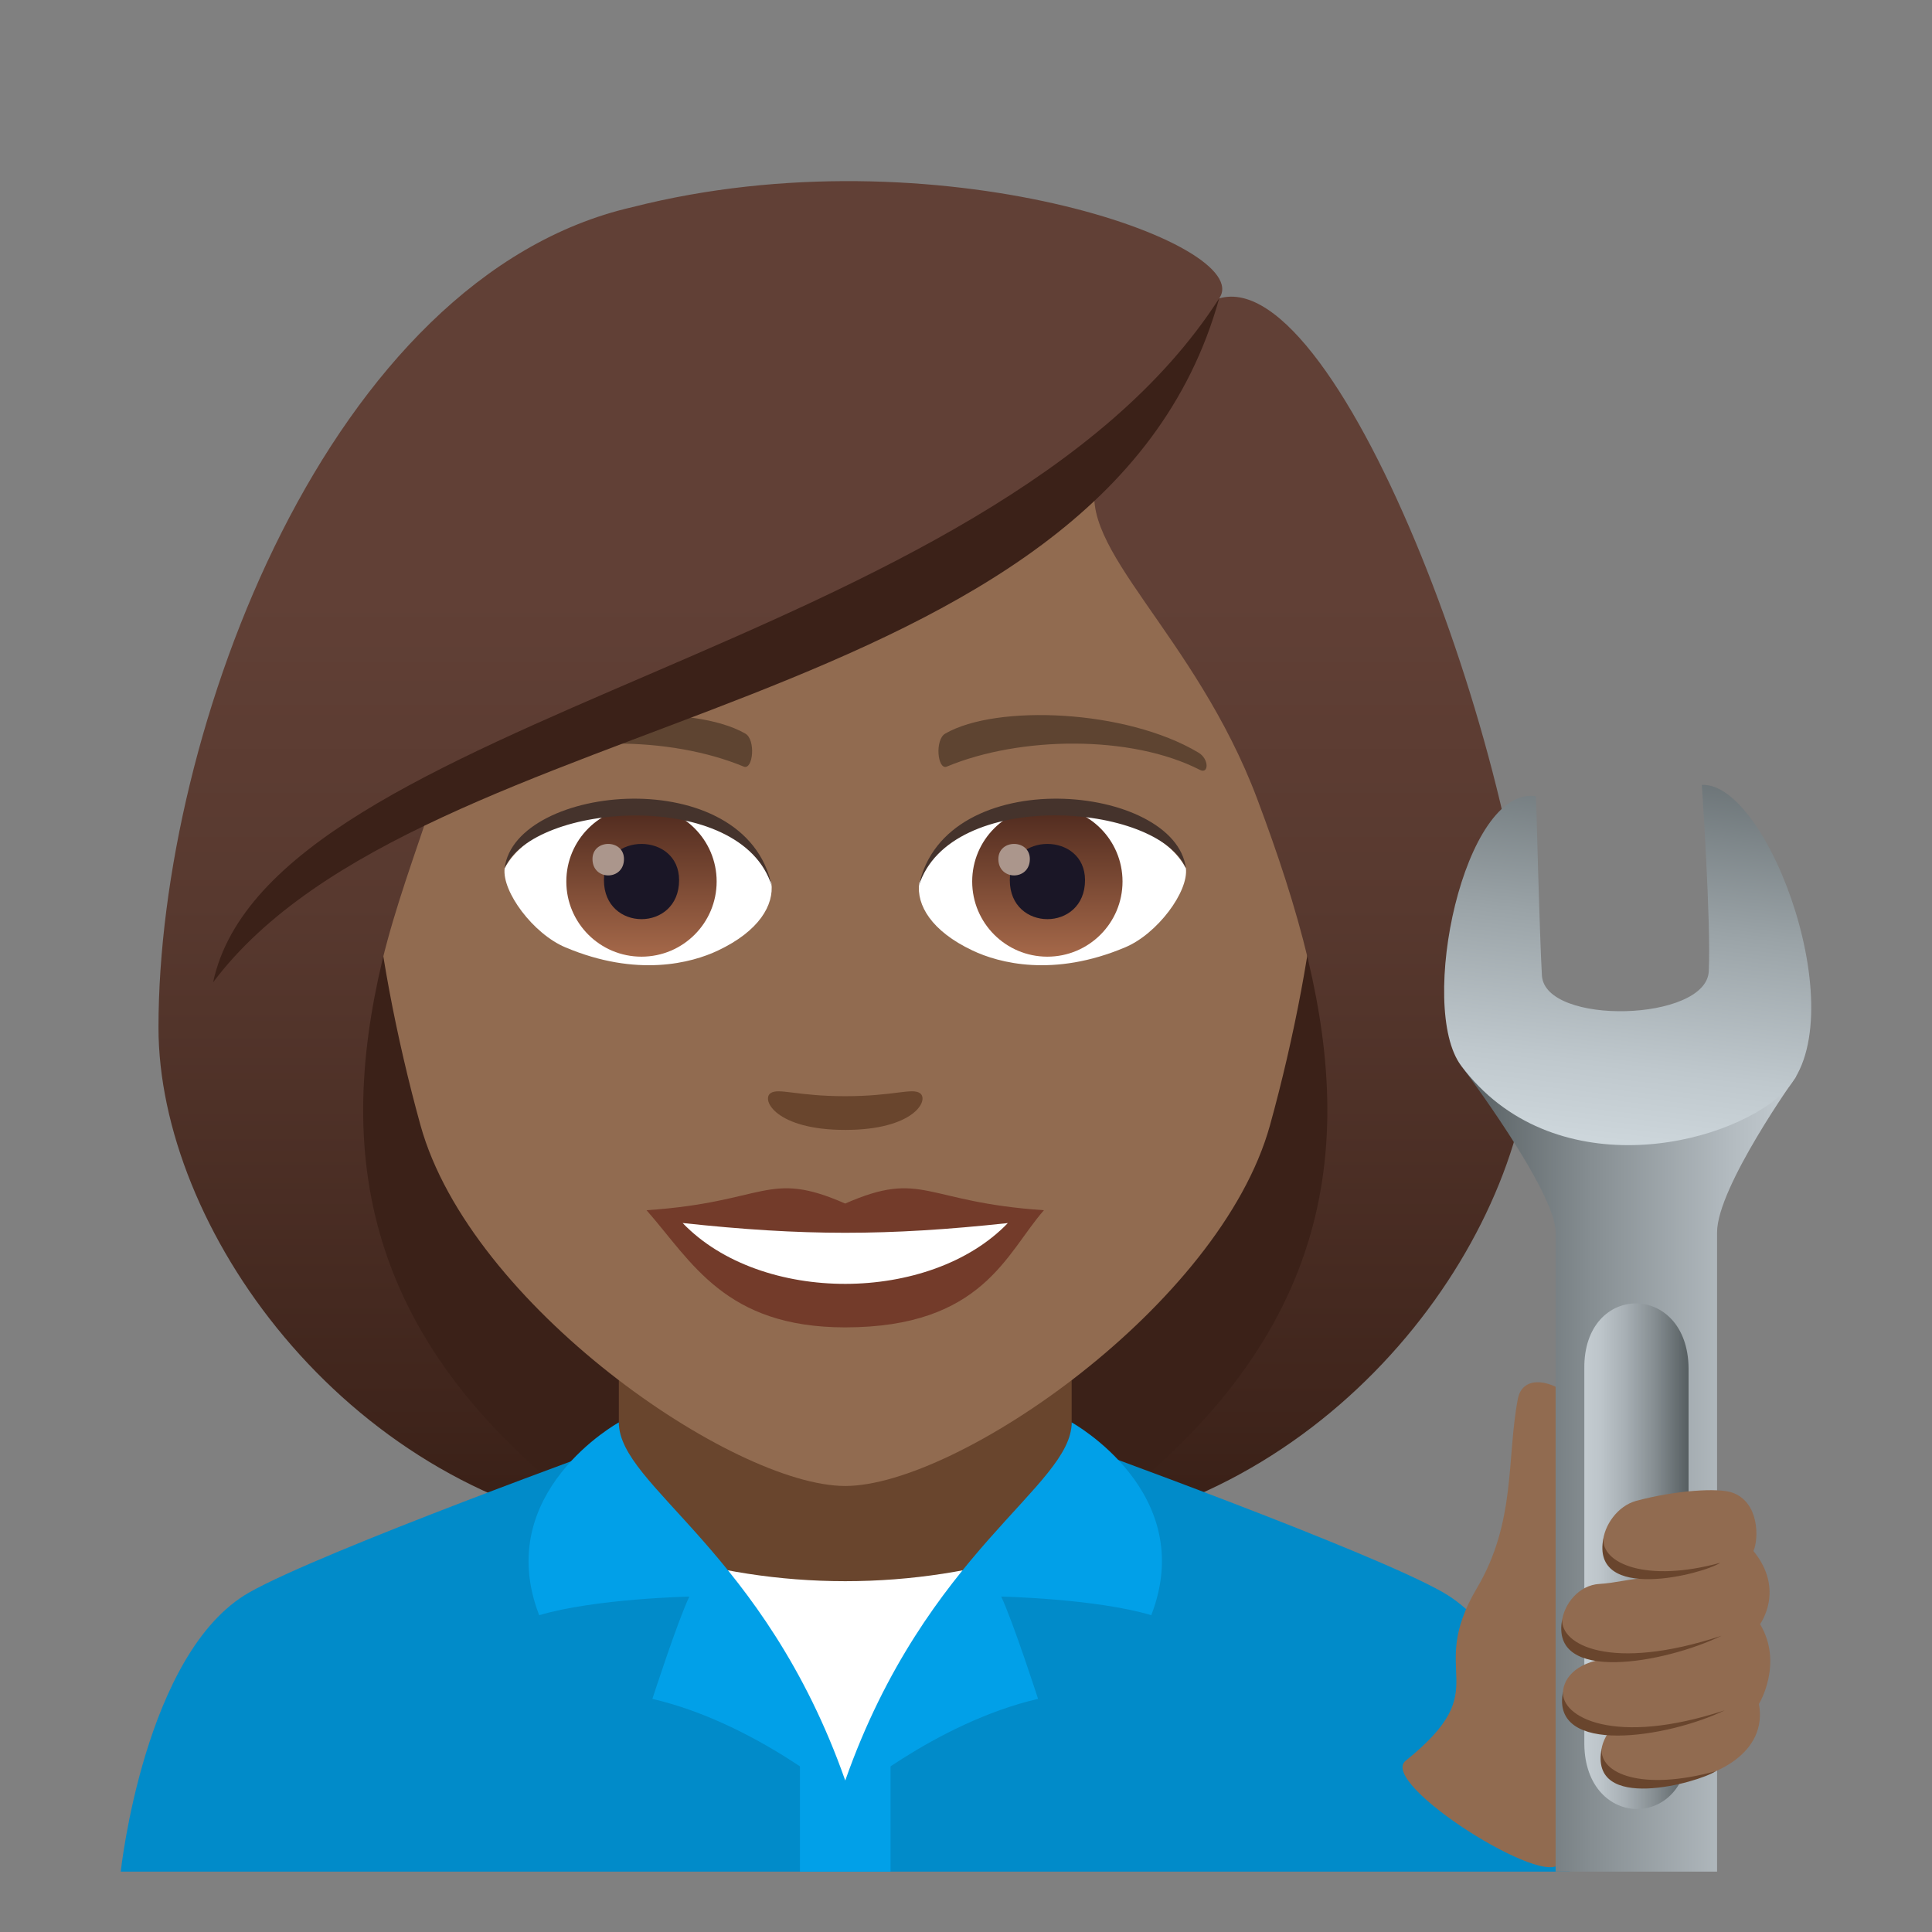 <?xml version="1.0" encoding="utf-8"?>
<!-- Generator: Adobe Illustrator 15.0.0, SVG Export Plug-In . SVG Version: 6.00 Build 0)  -->
<!DOCTYPE svg PUBLIC "-//W3C//DTD SVG 1.1//EN" "http://www.w3.org/Graphics/SVG/1.1/DTD/svg11.dtd">
<svg version="1.1" id="Layer_1" xmlns:x="http://ns.adobe.com/Extensibility/1.0/" xmlns:i="http://ns.adobe.com/AdobeIllustrator/10.0/" xmlns:graph="http://ns.adobe.com/Graphs/1.0/"
	 xmlns="http://www.w3.org/2000/svg" xmlns:xlink="http://www.w3.org/1999/xlink" xmlns:a="http://ns.adobe.com/AdobeSVGViewerExtensions/3.0/"
	 x="0px" y="0px" width="64px" height="64px" viewBox="0 0 64 64" enable-background="new 0 0 64 64" xml:space="preserve">
<rect x="0" y="0" width="64" height="64" fill="#808080" stroke="none"/>
<path fill="#3B2118" d="M35.582,50.742c15.168-6.066,13.652-20.477,13.652-20.477H6.768c0,0-1.518,14.411,13.648,20.477
	c0,0,3.035,0.758,7.582,0.758C32.551,51.5,35.582,50.742,35.582,50.742z"/>
<linearGradient id="SVGID_1_" gradientUnits="userSpaceOnUse" x1="43.166" y1="51.498" x2="43.166" y2="6.114">
	<stop  offset="0.05" style="stop-color:#3B2118"/>
	<stop  offset="0.112" style="stop-color:#40251C"/>
	<stop  offset="0.476" style="stop-color:#58392F"/>
	<stop  offset="0.7" style="stop-color:#614036"/>
	<a:midPointStop  offset="0.05" style="stop-color:#3B2118"/>
	<a:midPointStop  offset="0.4" style="stop-color:#3B2118"/>
	<a:midPointStop  offset="0.7" style="stop-color:#614036"/>
</linearGradient>
<path fill="url(#SVGID_1_)" d="M43.334,31.804c1.551,6.532,0.732,12.999-7.752,18.938c9.102-1.518,15.168-10.111,15.168-16.705
	L43.334,31.804z"/>
<linearGradient id="SVGID_2_" gradientUnits="userSpaceOnUse" x1="1767.98" y1="51.498" x2="1767.98" y2="6.114" gradientTransform="matrix(-1 0 0 1 1780.814 0)">
	<stop  offset="0.05" style="stop-color:#3B2118"/>
	<stop  offset="0.112" style="stop-color:#40251C"/>
	<stop  offset="0.476" style="stop-color:#58392F"/>
	<stop  offset="0.7" style="stop-color:#614036"/>
	<a:midPointStop  offset="0.05" style="stop-color:#3B2118"/>
	<a:midPointStop  offset="0.4" style="stop-color:#3B2118"/>
	<a:midPointStop  offset="0.7" style="stop-color:#614036"/>
</linearGradient>
<path fill="url(#SVGID_2_)" d="M12.668,31.804c-1.553,6.532-0.734,12.999,7.75,18.938C11.316,49.225,5.25,40.631,5.25,34.037
	L12.668,31.804z"/>
<path fill="#018BC9" d="M8.256,52.752c2.4-1.365,12.363-4.969,12.363-4.969h14.84c0,0,9.955,3.596,12.342,4.965
	C51.271,54.732,52,62,52,62H4C4,62,4.775,54.729,8.256,52.752z"/>
<polygon fill="#69452D" points="20.5,49.947 28,54.779 35.5,49.947 35.5,41.912 20.5,41.912 "/>
<rect x="26.5" y="54.484" fill="#01A0E8" width="3" height="7.516"/>
<path fill="#FFFFFF" d="M34.24,51.434c-1.916,0.602-4.033,0.945-6.24,0.945c-2.205,0-4.326-0.344-6.238-0.945L28,59.311
	L34.24,51.434z"/>
<path fill="#01A0E8" d="M35.5,47.119c0,2.123-4.82,4.246-7.5,11.863c-2.68-7.617-7.5-9.74-7.5-11.863c0,0-4.213,2.318-2.639,6.387
	c1.842-0.549,4.973-0.617,4.973-0.617c-0.396,0.836-1.223,3.389-1.223,3.389C25.051,57.076,28,59.625,28,59.625
	s2.949-2.549,6.387-3.348c0,0-0.826-2.553-1.221-3.389c0,0,3.131,0.068,4.971,0.617C39.715,49.438,35.5,47.119,35.5,47.119z"/>
<path fill="#916B50" d="M28,8.275c-11.004,0-16.305,8.963-15.643,20.486c0.135,2.314,0.779,5.657,1.574,8.52
	C15.582,43.232,24.291,49.225,28,49.225c3.707,0,12.416-5.992,14.068-11.943c0.795-2.863,1.439-6.206,1.576-8.52
	C44.305,17.238,39.008,8.275,28,8.275z"/>
<path fill="#733B2A" d="M27.998,39.869c-2.578-1.133-2.598-0.045-6.58,0.221c1.494,1.699,2.596,3.881,6.58,3.881
	c4.574,0,5.346-2.479,6.584-3.881C30.598,39.824,30.58,38.736,27.998,39.869z"/>
<path fill="#FFFFFF" d="M22.613,40.514c2.6,2.705,8.205,2.67,10.773,0.002C29.385,40.945,26.617,40.945,22.613,40.514z"/>
<path fill="#5E4431" d="M39.693,24.927c-2.391-1.426-6.68-1.602-8.375-0.629c-0.359,0.195-0.264,1.225,0.047,1.096
	c2.42-1.008,6.109-1.057,8.381,0.109C40.049,25.656,40.057,25.134,39.693,24.927z"/>
<path fill="#5E4431" d="M16.305,24.927c2.391-1.426,6.68-1.602,8.379-0.629c0.361,0.195,0.264,1.225-0.049,1.096
	c-2.422-1.008-6.105-1.059-8.379,0.109C15.949,25.656,15.943,25.134,16.305,24.927z"/>
<path fill="#69452D" d="M30.475,36.213c-0.264-0.184-0.877,0.1-2.477,0.1c-1.596,0-2.211-0.283-2.473-0.1
	c-0.314,0.221,0.186,1.217,2.473,1.217C30.287,37.43,30.789,36.436,30.475,36.213z"/>
<path id="Path_2241_" fill="#FFFFFF" d="M25.553,29.25c0.092,0.727-0.402,1.592-1.771,2.238c-0.869,0.412-2.678,0.897-5.055-0.107
	c-1.064-0.447-2.104-1.846-2.01-2.619C18.006,26.332,24.346,25.976,25.553,29.25z"/>
<linearGradient id="Oval_1_" gradientUnits="userSpaceOnUse" x1="-425.189" y1="477.44" x2="-425.189" y2="478.199" gradientTransform="matrix(6.57 0 0 -6.57 2814.78 3168.528)">
	<stop  offset="0" style="stop-color:#A6694A"/>
	<stop  offset="1" style="stop-color:#4F2A1E"/>
	<a:midPointStop  offset="0" style="stop-color:#A6694A"/>
	<a:midPointStop  offset="0.5" style="stop-color:#A6694A"/>
	<a:midPointStop  offset="1" style="stop-color:#4F2A1E"/>
</linearGradient>
<circle id="Oval_344_" fill="url(#Oval_1_)" cx="21.25" cy="29.201" r="2.49"/>
<path id="Path_2240_" fill="#1A1626" d="M20.006,29.156c0,1.723,2.49,1.723,2.49,0C22.496,27.556,20.006,27.556,20.006,29.156z"/>
<path id="Path_2239_" fill="#AB968C" d="M19.627,28.457c0,0.723,1.043,0.723,1.043,0C20.67,27.789,19.627,27.789,19.627,28.457z"/>
<path id="Path_2238_" fill="#45332C" d="M25.564,29.345c-1.012-3.25-7.908-2.77-8.848-0.584
	C17.064,25.962,24.701,25.222,25.564,29.345z"/>
<path id="Path_2237_" fill="#FFFFFF" d="M30.449,29.25c-0.094,0.727,0.4,1.592,1.77,2.238c0.869,0.412,2.678,0.897,5.055-0.107
	c1.066-0.447,2.104-1.846,2.01-2.619C37.996,26.332,31.654,25.976,30.449,29.25z"/>
<linearGradient id="Oval_2_" gradientUnits="userSpaceOnUse" x1="-425.841" y1="477.44" x2="-425.841" y2="478.199" gradientTransform="matrix(6.57 0 0 -6.57 2832.511 3168.528)">
	<stop  offset="0" style="stop-color:#A6694A"/>
	<stop  offset="1" style="stop-color:#4F2A1E"/>
	<a:midPointStop  offset="0" style="stop-color:#A6694A"/>
	<a:midPointStop  offset="0.5" style="stop-color:#A6694A"/>
	<a:midPointStop  offset="1" style="stop-color:#4F2A1E"/>
</linearGradient>
<circle id="Oval_343_" fill="url(#Oval_2_)" cx="34.695" cy="29.201" r="2.49"/>
<path id="Path_2236_" fill="#1A1626" d="M33.451,29.156c0,1.723,2.492,1.723,2.492,0C35.943,27.556,33.451,27.556,33.451,29.156z"/>
<path id="Path_2235_" fill="#AB968C" d="M33.072,28.457c0,0.723,1.043,0.723,1.043,0C34.115,27.789,33.072,27.789,33.072,28.457z"/>
<path id="Path_2234_" fill="#45332C" d="M30.438,29.345c1.012-3.248,7.902-2.783,8.846-0.584
	C38.934,25.962,31.299,25.222,30.438,29.345z"/>
<linearGradient id="SVGID_3_" gradientUnits="userSpaceOnUse" x1="28" y1="51.497" x2="28" y2="6.113">
	<stop  offset="0.05" style="stop-color:#3B2118"/>
	<stop  offset="0.112" style="stop-color:#40251C"/>
	<stop  offset="0.476" style="stop-color:#58392F"/>
	<stop  offset="0.7" style="stop-color:#614036"/>
	<a:midPointStop  offset="0.05" style="stop-color:#3B2118"/>
	<a:midPointStop  offset="0.4" style="stop-color:#3B2118"/>
	<a:midPointStop  offset="0.7" style="stop-color:#614036"/>
</linearGradient>
<path fill="url(#SVGID_3_)" d="M40.387,9.884c1.256-1.795-9.389-5.582-19.438-3.023C10.91,9.16,5.25,24.201,5.25,34.037
	c0.898,0.713,6.396-1.064,7.418-2.233c0.416-1.721,1.07-3.492,1.682-5.328c7.539-4.365,16.07-5.393,21.992-10.617
	c-0.758,2.275,3.256,5.145,5.309,10.617c0.666,1.775,1.262,3.553,1.684,5.328c1.674,1.542,5.014,2.268,7.416,2.233
	C50.75,25.716,44.41,8.722,40.387,9.884z"/>
<path fill="#3B2118" d="M7.059,32.541c6.943-9.247,29.438-8.62,33.328-22.657C32.834,21.666,8.955,23.652,7.059,32.541z"/>
<path fill="#916B50" d="M50.28,46.344c0.277-1.473,3.279,0.238,2.131,2.164c-0.465,0.779-0.371,12.195-0.73,13.178
	c-0.359,0.979-6.051-2.609-5.117-3.359c3.059-2.465,0.633-2.803,2.361-5.719C50.224,50.416,49.905,48.316,50.28,46.344z"/>
<linearGradient id="SVGID_4_" gradientUnits="userSpaceOnUse" x1="293.049" y1="383.56" x2="300.897" y2="375.711" gradientTransform="matrix(0.707 0.707 -0.707 0.707 112.405 -429.776)">
	<stop  offset="0" style="stop-color:#565E61"/>
	<stop  offset="0.381" style="stop-color:#858D91"/>
	<stop  offset="0.793" style="stop-color:#B2BABF"/>
	<stop  offset="1" style="stop-color:#C4CCD1"/>
	<a:midPointStop  offset="0" style="stop-color:#565E61"/>
	<a:midPointStop  offset="0.449" style="stop-color:#565E61"/>
	<a:midPointStop  offset="1" style="stop-color:#C4CCD1"/>
</linearGradient>
<path fill="url(#SVGID_4_)" d="M56.88,62c0,0,0-11.525,0-21.178c0-1.496,2.625-5.17,2.625-5.17l-11.1-0.346
	c0,0,3.127,4.146,3.127,5.516c0,3.604,0,21.178,0,21.178H56.88z"/>
<linearGradient id="SVGID_5_" gradientUnits="userSpaceOnUse" x1="303.466" y1="407.49" x2="317.972" y2="409.208" gradientTransform="matrix(0 1 -1 0 462.562 -280.187)">
	<stop  offset="0" style="stop-color:#565E61"/>
	<stop  offset="0.062" style="stop-color:#5F676A"/>
	<stop  offset="0.504" style="stop-color:#9AA3A7"/>
	<stop  offset="0.829" style="stop-color:#BFC8CD"/>
	<stop  offset="1" style="stop-color:#CDD6DB"/>
	<a:midPointStop  offset="0" style="stop-color:#565E61"/>
	<a:midPointStop  offset="0.436" style="stop-color:#565E61"/>
	<a:midPointStop  offset="1" style="stop-color:#CDD6DB"/>
</linearGradient>
<path fill="url(#SVGID_5_)" d="M59.063,36.209c2.463-2.295-0.461-10.321-2.688-10.208c0,0,0.309,4.566,0.23,6.174
	c-0.078,1.666-5.424,1.809-5.527,0.141c-0.074-1.241-0.195-5.938-0.195-5.938c-2.381-0.373-3.938,6.987-2.479,8.928
	C51.386,39.279,57.104,38.037,59.063,36.209z"/>
<linearGradient id="SVGID_6_" gradientUnits="userSpaceOnUse" x1="329.184" y1="214.398" x2="329.184" y2="210.944" gradientTransform="matrix(0 1 -1 0 266.881 -277.632)">
	<stop  offset="0" style="stop-color:#C4CCD1"/>
	<stop  offset="0.153" style="stop-color:#BDC5CA"/>
	<stop  offset="0.384" style="stop-color:#A8B0B5"/>
	<stop  offset="0.664" style="stop-color:#878F93"/>
	<stop  offset="0.979" style="stop-color:#596164"/>
	<stop  offset="1" style="stop-color:#565E61"/>
	<a:midPointStop  offset="0" style="stop-color:#C4CCD1"/>
	<a:midPointStop  offset="0.618" style="stop-color:#C4CCD1"/>
	<a:midPointStop  offset="1" style="stop-color:#565E61"/>
</linearGradient>
<path fill="url(#SVGID_6_)" d="M52.483,57.777V45.324c-0.025-2.861,3.428-2.863,3.453,0v12.453
	C55.966,60.643,52.513,60.641,52.483,57.777z"/>
<path fill="#916B50" d="M58.085,51.379c1.057,1.291,0.219,2.422,0.219,2.422c0.783,1.305-0.037,2.645-0.037,2.645
	c0.586,3.205-6.795,3.48-4.918,0.84c-1.957-0.057-2.189-2.092-0.148-2.334c-2.262,0.035-1.574-2.406-0.219-2.482
	c0.51-0.027,1.047-0.18,1.633-0.205c-2.299,0.002-1.613-2.219-0.42-2.545c1.326-0.357,2.717-0.436,3.178-0.279
	C58.282,49.75,58.267,50.971,58.085,51.379z"/>
<path fill="#69452D" d="M53.116,50.949c-0.436,2.16,3.289,1.201,3.871,0.82C54.542,52.441,53.038,51.793,53.116,50.949z"/>
<path fill="#69452D" d="M53.058,57.914c-0.436,2.16,3.199,1.139,3.781,0.758C54.394,59.344,52.981,58.758,53.058,57.914z"/>
<path fill="#69452D" d="M51.753,53.633c-0.438,2.162,3.4,1.461,5.271,0.555C53.356,55.395,51.675,54.479,51.753,53.633z"/>
<path fill="#69452D" d="M51.778,56.031c-0.438,2.16,3.484,1.531,5.357,0.625C53.468,57.863,51.7,56.875,51.778,56.031z"/>
</svg>
